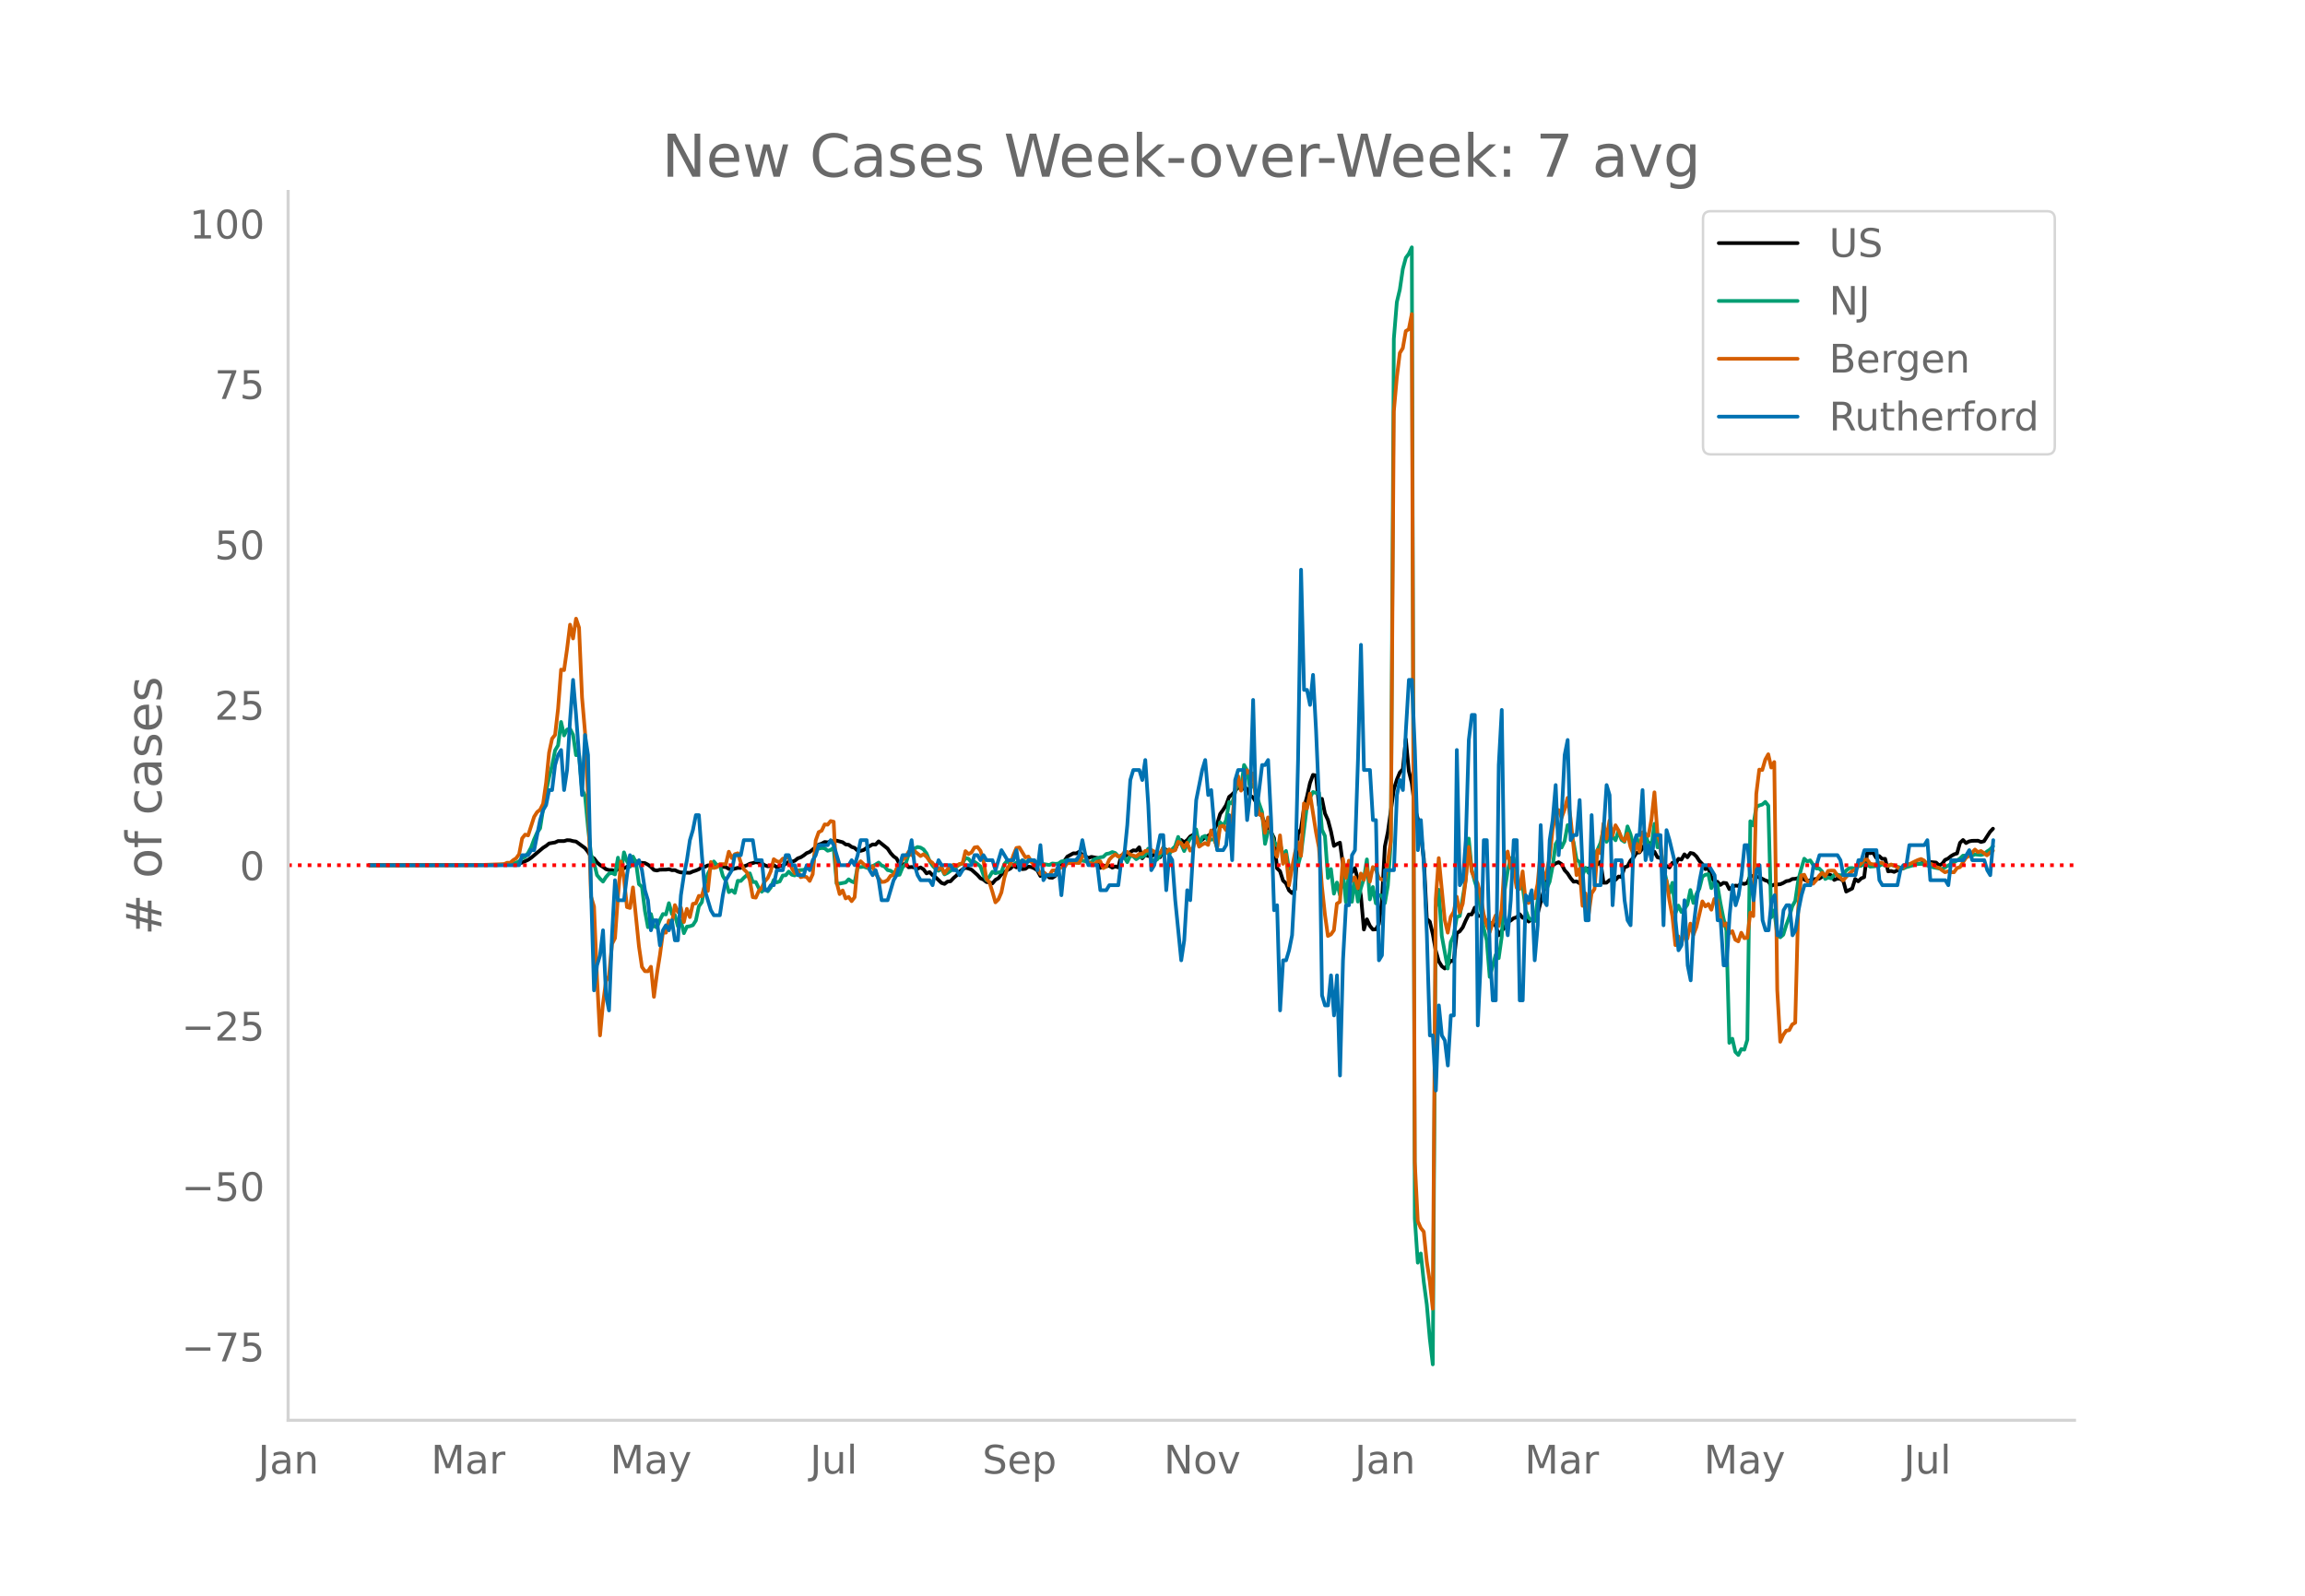 <svg height="864" viewBox="0 0 936 648" width="1248" xmlns="http://www.w3.org/2000/svg" xmlns:xlink="http://www.w3.org/1999/xlink"><defs><style>*{stroke-linecap:butt;stroke-linejoin:round}</style></defs><g id="figure_1"><path d="M0 648h936V0H0z" style="fill:#fff" id="patch_1"/><g id="axes_1"><path d="M117 576.72h725.4V77.76H117z" style="fill:none" id="patch_2"/><path clip-path="url(#pbeff09cad0)" d="m149.973 351.329 52.318-.114 6.084-.24 1.216-.1 1.217-.226 1.217-.374 2.433-1.12 1.217-.823 4.867-4.087 1.216-.754 1.217-.987 2.433-.414 1.217-.571 2.434.015 1.216-.372 1.217.059 1.217.326 1.216.18 2.434 1.775 1.217.878 1.216 1.569 1.217 1.974 1.217.632 1.216 1.655 1.217 1.075 1.217.757 1.216.915 1.217.354 1.217-.007 1.217.379 1.216-.769 1.217-.28 1.217-.066 1.216-.595 1.217-.816 1.217-1.059 1.217-.364 1.216.66 1.217-.035 1.217.122 1.216.633 1.217.908 1.217 1.24 1.216.227 1.217-.336 2.434-.017 1.216-.174 1.217.402 1.217-.037 1.216.593 1.217.352 3.65.161 1.217-.557 1.217-.385 1.216-.513 1.217-.97 1.217-.009 1.216-.6 1.217-.032 2.434.137 1.216-.263 1.217.786 1.217.086 1.216.71 1.217.225 2.434-.647 1.216.047 1.217-.627 1.217-.45 1.216-.632 1.217-.264 1.217-.387 2.433.525 1.217.736 1.217.44 2.433-.465 1.217.837 1.216-.42 1.217-.287 1.217-.635 1.217-.915 1.216.007 1.217-.371 1.217-.97 1.216-.44 1.217-.764 1.217-.957 1.216-.464 3.65-2.964 1.217-.407 1.217-.667 1.217.15 1.216-.358 2.434-.331 2.433.638 1.217.893 1.217.137 1.216.866 1.217.398 1.217 1.14 1.216.063 1.217-.341 1.217-.883 2.433-1.39 1.217.068 1.217-1.3 3.65 2.94 1.217 1.807 1.216 1.343 1.217.85 1.217 2.435 1.216.011 1.217-.294 1.217 1.42 1.216-.11 1.217.208 1.217.494 1.217-.524 1.216.798 1.217 1.619 1.217-.526 1.216 1.247 1.217.84 2.434 2.322 1.216.396 1.217-.948 1.217-.126 1.216-1.29 1.217-1.064 1.217-1.544 1.216-.905 1.217-.71 1.217.33 1.217.458 2.433 2.185 1.217 1.34 1.216.52 1.217.994 1.217.139 1.217.392 1.216-1.42 1.217-.69 1.217-1.539 2.433-1.769 1.217-.6 1.216-1.237 1.217.77 1.217-1.01 1.217 1.721 1.216-.136 1.217-.907 1.217.22 1.216.513 1.217.84 1.217 2.265 1.217-1.561 2.433 2.177 1.217.09 1.216-.77 1.217-2.613 1.217-2.878 1.216-.572 1.217-1.768 2.434-1.328 1.216.038 1.217-.72 1.217 1.373 1.216.414 1.217.834 1.217-.496 2.433.442 1.217 4.044 1.217-.922 1.216.2 1.217-.15 1.217.76 1.216-.476 1.217.36 1.217-4.836 1.217.81 1.216-1.186 1.217-.992 1.217-.724 1.216.138 1.217-1.356 1.217 4.474 1.217-1.402 1.216.467 1.217.113 1.217-.694 1.216.312 1.217.751 1.217-3.609 1.216.605 1.217.278 1.217-.091 1.217-.378 1.216-2.802 1.217-.99 1.217.932 1.216-.86 1.217-1.505 1.217-.653 1.217.03 1.216 2.29 1.217-.3 1.217-1.154 1.216-.48 1.217-.97 1.217-1.718 1.216-2.085 1.217-4.093 1.217-1.672 1.217-1.936 1.216-3.324 1.217-.976 1.217-1.318 1.216-1.782 1.217.978 1.217-.29 1.217.037 1.216 2.887 1.217.612 1.217 2.092 1.216 3.55 1.217 2.292 1.217 2.967 1.216 2.615 1.217.641 1.217 2.392 1.217 12.29 1.216 1.178 1.217 3.791 1.217 1.166 1.216 2.838 1.217 1.118 1.217-1.392 1.217-22.598 1.216-2.104 1.217-8.486 1.217-4.59 1.216-5.537 1.217-3.302 1.217.23 1.216 12.165 1.217-2.678 1.217 5.95 1.217 2.666 1.216 4.594 1.217 5.902 1.217-.744 1.216-.567 1.217 8.9 2.434 3.635 1.216-.485 1.217-1.706 1.217 4.783 1.216 6.429 1.217 13.715 1.217-4.149 1.216 2.667 1.217 1.49 1.217-.103 1.217-2.07 1.216-9.266 1.217-22.294 1.217-5.874 2.433-17.334 1.217-3.924 1.217-2.93 1.216-1.337 1.217-12.16 1.217 12.98 1.216 4.896 1.217 10.018 1.217 4.426 1.216 6.086 1.217 10.22 1.217 24.322 1.217 1.138 1.216 5.072 1.217 6.767 1.217 4.309 1.216 1.95 1.217.933 1.217-1.433 1.217-1.752 1.216.251 1.217-11.412 1.217-.763 1.216-1.601 1.217-2.805 1.217-2.42 1.216-.018 1.217-2.783 1.217 3.421 1.217-.105 1.216.666 1.217 1.84 1.217.927 1.216-.597 1.217 1.206 1.217 3.873 1.217-1.873 1.216-1.178 1.217-2.33 1.217-.594 1.216-.97 1.217-.342 1.217-1.266 1.216 1.473 1.217-.045 1.217 1.571 1.217-.937 1.216-.608 1.217-1.69 2.433-9.2 1.217-3.272 1.217-4.53 1.217-2.486 1.216-.894 1.217-.49 1.217.79 1.216 2.454 1.217 1.317 1.217 1.893 1.216 1.466 1.217-.109 1.217.745 1.217-4.603 1.216-1.42 1.217.094 1.217-.647 1.216-1.258 1.217.107 1.217-.994 1.217 8.524 1.216-.042 1.217-1.039 1.217-.337 1.216.228 1.217-1.349 1.217.195 1.216-3.958 1.217-.406 1.217-2.295 1.217-1.198 1.216-1.976 1.217-.16 1.217-1.6 1.216-2.095 1.217-.372 1.217 3.736 1.217.065 1.216 2.244 1.217.322 1.217 2.043 1.216 1.153 1.217.652 1.217-1.942 1.216.546 1.217-2.144 1.217.32 1.217-2.138 1.216 1.193 1.217-1.77 1.217.282 1.216 1.137 1.217 1.84 1.217 1.305 1.217 2.011 1.216-.34 1.217 3.59 1.217 1.805 1.216.078 1.217 1.286 1.217-.848 1.216.14 1.217 2.41 1.217-.81 1.217-.633 1.216.136 1.217-1.055 1.217.261 1.216-.436 1.217-2.896 3.65.615 2.434 1.264 1.216.38 1.217 1.813 1.217-.454 2.433-.17 1.217-.511 1.217-.735 1.216-.191 1.217-.685 1.217-.083 1.216-.29 1.217-.048 2.434 1.312 2.433-.774 2.433-.276 1.217-.788 2.433-1.017 1.217.47 1.217 1.877 1.217-.556 1.216.127 1.217.727 1.217 4.427 2.433-1.254 1.217-3.865 1.217.954 1.216-1.172 1.217-.522 1.217-9.85 1.216.12 1.217-.218 1.217 2.073 1.216-.705 1.217 1.14 1.217-.006 1.217 5.096 1.216-.167 1.217.38 1.217-.573 1.216-.363 3.65-2.08 1.217.01 1.217-.312 1.217.116 2.433-.5 1.217.079 1.216-.393 2.434.22 1.217 1.138 1.216-.566 1.217-1.644 1.217-.542 1.216-.998 1.217-.715 1.217-.384 1.217-4.301 1.216-1.142 1.217 1.25 1.217-.67 1.216-.251 2.434-.04 1.216.516 1.217-.312 2.434-3.783 1.216-1.295h0" style="fill:none;stroke:#000;stroke-linecap:round;stroke-width:1.5" id="line2d_1"/><path clip-path="url(#pbeff09cad0)" d="m149.973 351.328 53.535-.105 3.65-.255 2.433-.637 1.217-.604 1.217-1.244 1.216-.507 1.217-1.635 1.217-2.238 1.217-3.264 1.216-2.728 1.217-1.748 1.217-7.811 1.216-6.907 1.217-6.05 1.217-4.732 1.216-6.152 1.217-2.054 1.217-9.487 1.217 5.469 1.216-2.38 1.217-.298 1.217 2.367 1.216 8.319 1.217-.155 1.217 14.123 1.217 2.54 1.216 12.99 1.217 10.88 1.217 3.356 1.216 4.97 1.217 1.475 1.217 1.161 1.216-1.852 1.217-1.396 1.217-.234 1.217.57 1.216-6.798 1.217 6.592 1.217-8.746 1.216 3.604 1.217 2.23 1.217-4.124 1.217 2.297 1.216 8.909 1.217 1.064 1.217 9.815 1.216 6.592 1.217-5.339 1.217 4.92 1.216.511 1.217-3.06 1.217-2.384 1.217.172 1.216-4.58 1.217 4.4 1.217.402 1.216 4.577 1.217-2.15 1.217 4.953 1.217-2.644 1.216-.176 1.217-.423 1.217-1.882 1.216-5.775 1.217-1.693 1.217-7.132 1.216-4.396 1.217-2.222 1.217-2.782 1.217 1.475 1.216-.03 1.217 4.439 1.217 2.003 1.216 4.572 1.217-.776 1.217 1.107 1.217-4.937 1.216.076 1.217-1.266 1.217-1.077 1.216-.758 1.217 3.516 1.217.02 1.216 2.456 1.217 1.48 1.217-1.362 1.217 1.186 1.216-1.543 1.217-3.071 1.217.984 1.216-.381 1.217-2.393 1.217-.121 1.217-1.476 1.216 1.258 1.217.31 1.217-2.091 2.433-.168 1.217-.679 1.216.117 1.217-.645 1.217-7.627 1.217.176 1.216-.226 1.217.13 1.217.98 1.216-.335 1.217-.93 1.217 14.592 1.217.004 2.433-.461 1.217-1.266 1.216.855 1.217.47 1.217-6.408 1.216.109 1.217-.16 2.434.814 1.216-1.065 1.217-.616 1.217-.8 1.216 1.173 1.217.453 1.217 1.425 1.217.247 2.433 1.756 1.217-.113 1.216-3 1.217-1.334 1.217-3.796 2.433-2.527 1.217-.612 1.217.239 1.216.737 1.217 1.651 1.217 3.018 1.216 1.902 1.217 1.329 1.217.762 1.217-.871 1.216 2.355 1.217-.6 4.867-3.377 1.216-.47 1.217-2.262 1.217.373 1.217 1.483 1.216-.251 1.217.842 1.217 1.023 1.216 3.511 1.217 2.054 1.217-1.43 1.217-1.952 1.216.59 1.217-.351 1.217-.197 1.216-3.198 1.217-1.458 1.217 1.806 1.216-.033 1.217-.885 1.217-.238 1.217-.65 1.216.57 1.217-.096 1.217-.654 3.65 1.446 3.65.595 1.217-.62 1.216.142 1.217-.08 1.217-.888 1.216-.168 1.217-.415 1.217.05 1.217.47 1.216-.712 1.217-.235 1.217.708 1.216.18 1.217.629 1.217-.201 1.217-1.161 2.433-.83 1.217-.167 1.216-1.182 1.217-.23 1.217-.55 1.216.386 1.217 1.328 1.217.901 1.217-.599 1.216 2.091 1.217-2.657 1.217.281 1.216 1.173 1.217-.825 1.217-.025 1.217-.78 1.216-2.636 1.217 4.237 1.217.754 1.216-.64 1.217-1.673 1.217-3.206 2.433 2.925 1.217-2.17 1.217-1.216 1.216-3.792 2.434 5.737 1.216-2.762 1.217-2.3 1.217-.826 1.217-2.917 1.216 6.374 1.217-3.185 1.217-.536 1.216 2.02 1.217-.558 1.217-.1 1.216 3.126 1.217-9.995 1.217 1.442 1.217-2.255 1.216-7.442 1.217.632 2.433-9.09 1.217 2.884 1.217-9.45 1.217 2.217 1.216 7.14 1.217-1.537 1.217 3.52 1.216 4.22 1.217 3.5 1.217 12.97 1.216-5.034h1.217l1.217 4.124 1.217 1.672 1.216-1.006 1.217 4.958 1.217-1.848 1.216 7.346 1.217-.343 1.217-1.002 1.217-.122 1.216-4.605 2.434-19.734 1.216-3.202 1.217-2.259 1.217.352 1.216-.029 1.217 15.007 1.217 2.54 1.217 17.043 1.216-3.612 1.217 9.974 1.217-4.518 1.216 4.995 1.217-9.466 1.217 12.425 1.217-12.14 1.216 11.993 1.217-8.997 1.217 8.926 1.216-5.507 1.217-3.847 1.217-7.782 1.216 16.243 1.217-5.028 1.217 6.633 1.217-3.356 1.216.239 1.217 3.03 1.217-7.142 1.216-17.621 1.217-204.401 1.217-14.89 1.217-5.133 1.216-8.344 1.217-4.522 1.217-1.626 1.216-2.623 1.217 394.356 1.217 17.957 1.216-3.738 1.217 11.608 1.217 9.12 1.217 13.879 1.216 10.418 1.217-185.526 1.217-7.204 1.216 18.712 2.434 13.267 1.217-10.732 1.216-2.707 1.217-7.434 1.217-.453 2.433-14.885 1.217-16.558 1.216 12.669 1.217 4.693 1.217 3.847 2.433 15.275 1.217 4.84 1.217 14.852 2.433-8.96 1.217 1.367 1.217-8.604 1.216-19.1 1.217-7.645 1.217-5.288 1.216-.046 1.217 9.253 1.217.679 1.216 1.554 1.217 9.723 1.217 3.13 1.217.796 1.216.529 1.217-8.495 1.217-9.953 1.216 2.225 1.217 3.06 1.217-2.846 1.217-6.324 1.216-8.951 1.217-2.079 1.217 3.441 1.216-2.54 1.217-6.554 1.217 2.854 1.216 4.166 1.217 6.998 1.217.96 1.217 5.334 1.216-2.958 1.217 2.05 1.217-4.204 1.216-2.888 1.217-2.338 1.217-2.766 1.217-5.657 1.216 5.221 1.217-1.898 1.217-.155 1.216 1.433 1.217-3.759 1.217 3.612 1.216.78 1.217-6.265 1.217 3.155 1.217 4.97 1.216-4.32 1.217 5.385 1.217-5.611 1.216-.591 1.217 4.258 1.217.888 1.217-9.186 1.216 9.542 1.217-.092 1.217 8.26 2.433 10.439 1.217-4.195 1.216 12.32 1.217-3.075 1.217 2.619 1.217-1.216 1.216-1.822 1.217-5.88 1.217 5.243 1.216-3.613 1.217-2.196 1.217-4.899 1.217-.737 1.216-.26 1.217 5.687 1.217-2.473 1.216 1.148 1.217 7.271 1.217 6.127 1.216 5.1 1.217 45.658 1.217-1.677 1.217 5.348 1.216 1.249 1.217-2.39 1.217.231 1.216-4.018 1.217-88.742 1.217 1.697 1.217-7.468 1.216-.65 1.217-.364 1.217-1.069 1.216 1.521 1.217 45.34 1.217-2.838 1.216 10.314 1.217.645 1.217-1.03 1.217-3.92 1.216-3.306 1.217-4.304 1.217-2.208 1.216-8.386 1.217-4.685 1.217-4.077 1.217 1.106 1.216-.427 1.217 1.852 1.217 1.425 1.216.029 1.217 1.257 1.217 2.997 1.216-.608 1.217.365 1.217-1.43 1.217-.104 1.216.306 1.217-.227 1.217-1.73 1.216-.947 1.217-.076 1.217.352 1.217-1.123 1.216-.138 1.217-.73 1.217.193 1.216.889 2.434-.197 1.216-.071 1.217-.788 1.217.691 1.217-.046 1.216-.285 1.217.256 1.217.473 1.216.302 1.217.478 1.217-.579 2.433-.674 2.434-.692 1.216-.042 1.217.243 1.217.37 1.216.51 1.217.319 2.434.465 1.216.256 6.084-3.487 1.217-.796 1.216-1.165 3.65-.017 1.217-.49 2.433.243 1.217-.36 1.217-1.057 1.217-.775 1.216-1.337h0" style="fill:none;stroke:#009e73;stroke-linecap:round;stroke-width:1.5" id="line2d_2"/><path clip-path="url(#pbeff09cad0)" d="m149.973 351.328 45.018-.08 9.733-.36 1.217-.558 1.217.04 1.217-1.078 1.216-.759 1.217-1.677 1.217-6.428 1.216-1.518 1.217.32 2.434-7.547 1.216-1.916 1.217-.959 1.217-2.435 1.216-8.505 1.217-12.258 1.217-5.67 1.216-1.518 1.217-10.62 1.217-15.892 1.217.2 1.216-8.545 1.217-9.903 1.217 5.59 1.216-8.025 1.217 3.633 1.217 28.39 1.217 14.134 1.216 25.954 1.217 40.767 1.217 4.033 1.216 29.108 1.217 23.199 1.217-12.977 1.216-9.104 1.217-2.036 1.217-13.017 1.217-2.356 1.216-17.21 1.217-13.894 1.217 6.907 1.216 11.58 1.217.36 1.217-8.346 2.433 23.957 1.217 8.345 1.217 1.717 1.216.04 1.217-1.837 1.217 12.219 1.216-9.304 1.217-7.626 1.217-9.144h1.217l1.216-4.951 1.217 1.038 1.217-7.267 1.216 2.795 1.217-1.757 1.217 5.83 1.217-5.35 1.216 3.353 1.217-5.39 1.217-.2 1.216-3.034 1.217.12 1.217-4.592 1.216 2.475 1.217-11.739 1.217 2.396 1.217-.32 1.216-1.237 2.434.04 1.216-5.071 1.217 2.595 1.217-1.597 1.217-.36 1.216 3.834 1.217 2.635 1.217 1.198 1.216 3.234 1.217 6.908 1.217.2 1.216-2.716 1.217-1.357 1.217-2.516 1.217-1.397 1.216-2.715 1.217-4.912 1.217.839 1.216.32 1.217-1.358 1.217-.32 1.217-.559 1.216 4.712 1.217 2.036 1.217-.998 1.216 2.635 1.217-.319 1.217.28 1.216 1.557 1.217-2.715 1.217-13.696 1.217-3.394 1.216-.599 1.217-2.555 1.217.12 1.216-1.478 1.217.28 1.217 24.676 1.217 4.711 1.216-1.477 1.217 3.234 1.217-.599 1.216 1.717 1.217-1.597 1.217-13.137 1.216-1.477 1.217 1.158 1.217.918 1.217.759 1.216-.879 1.217 2.955 1.217 1.997 1.216 1.517 1.217-.12 1.217-.639 1.217-1.757 1.216-.28 1.217-2.634 1.217-1.518 1.216-2.116 1.217-.958 1.217-2.236 1.216 1.357 1.217-1.637 2.434 1.997 1.216-.719 1.217.998 1.217 1.597 1.216.919 1.217 1.876 1.217.64 1.217-.88 1.216 2.636 1.217-1.717 2.433-1.837 1.217.56 1.217-.879 1.216-.08 1.217-5.11 1.217 1.197 1.217-.639 1.216-2.036 1.217-.2 1.217 1.518 1.216 3.913 1.217 7.586 1.217 1.318 1.217 3.873 1.216 4.272 1.217-1.198 1.217-2.835 1.216-6.029 1.217-3.833 1.217-1.597 1.216-3.674 1.217-2.914 1.217-.2 2.433 4.033 1.217-.36 1.217 2.196 2.433 2.516 1.217 2.356 1.217-.64 1.216 1.039 1.217.2 1.217-1.997 1.216-.08 2.434-1.158 1.216.04 1.217-1.836 1.217.08 1.217-.36 1.216.24 1.217.04 1.217-2.955 1.216.32 1.217 2.555 1.217.24 1.217.399 1.216-1.118 1.217-.16 1.217 2.795 1.216-.639 1.217-2.795 1.217-1.278 1.216-.838 1.217.838 1.217-.12 1.217-1.557 1.216-.2 1.217 1.079 2.433.758 1.217-.998 1.217-.04 1.217-1.198 1.216-.12 1.217-.279 1.217.639 1.216.918 1.217-.359 1.217-2.036 1.216 2.036 1.217-1.437 1.217.758 1.217-.439 1.216-3.394 1.217.52 1.217 1.796 1.216-1.957 1.217 3.235 1.217-1.158 1.217-4.313 1.216 3.873 1.217-.838 1.217-.639 1.216.759 1.217-5.87 1.217 2.516 1.216 4.671 1.217-8.744 1.217-.36 1.217 1.797 1.216-3.913 1.217.72 1.217-13.377 1.216-5.39 1.217 5.91 1.217-5.67 1.217-2.596 1.216 1.437 1.217-.2 1.217 10.741 1.216 5.99 1.217-.12 1.217 7.586 1.216-6.308 1.217 5.79 1.217 7.825 1.217 2.396 1.216-8.704 1.217 11.54 1.217-3.754 1.216 12.537 1.217-6.987 1.217-6.19 1.217-4.391 1.216 5.59 1.217-21.362 1.217 2.116 1.216-6.07 2.434 15.533 1.216 6.389 1.217 15.812 1.217 11.38 1.217 8.704 1.216-.64 1.217-1.716 1.217-10.78 1.216-.76 1.217-17.448 1.217 7.746 1.217-6.988 1.216 8.266 1.217-1.518 1.217 4.472 1.216-5.989 1.217 2.516 1.217-4.912 1.216 5.71 1.217-5.95 1.217.999 1.217 3.394 1.216.679 1.217.479 1.217-7.587 1.216-8.704 1.217-174.25 1.217-13.815 1.217-9.942 1.216-1.956 1.217-6.948 1.217-.719 1.216-6.189 1.217 344.266 1.217 24.117 1.216 2.755 1.217 1.518 1.217 12.098 1.217 7.986 1.216 11.18 1.217-166.344 1.217-16.65 2.433 25.115 1.217 5.151 1.217-6.428 1.216-2.037 1.217-6.109 1.217 6.389 1.216-3.554 1.217-9.663 1.217-13.416 1.216 10.062 1.217 2.596 1.217 2.196 1.217 5.15 1.216 7.387 1.217 4.273 1.217 2.955 1.216-3.794 1.217-2.994 1.217 4.312 1.217-6.748 1.216-19.885 1.217-3.633 1.217 6.508 1.216.839 1.217 7.347 1.217.519 1.216-7.147 1.217 12.178 1.217.679 1.217-2.157 1.216.2 1.217-5.79 1.217-13.096 1.216 11.46 1.217-3.195 1.217-5.75 1.217-11.5 1.216-6.028 1.217-1.917 1.217 3.114 1.216-3.314 1.217-4.751 1.217 8.465 2.433 22.919 1.217-2.556 1.217 15.014 1.216-5.031 1.217 8.784 1.217-8.744 1.216-1.837 1.217-15.812 1.217 1.278 1.217-12.059 1.216 6.11 1.217-7.308 1.217 6.07 1.216-4.153 1.217 2.076 1.217 2.955 1.216 1.318 1.217-2.955 1.217 5.31 1.217 3.075 1.216-4.352 1.217 3.234 1.217-7.826 1.216.998 1.217.48 1.217-6.589 1.217-11.1 1.216 16.61 1.217 4.113 1.217 13.616 1.216 1.437 1.217 8.106 1.217 6.468 1.216 11.7 1.217-3.554 1.217 3.154 1.217-4.832 1.216 2.596 1.217-6.11 1.217 4.553 1.216-3.115 2.434-10.461 1.217 2.036 1.216-.958 1.217 2.316 1.217-4.352 1.216.519 1.217 6.668 1.217 3.593 1.216-.878 1.217 4.073 1.217-.919 1.217 3.474 1.216.679 1.217-3.514 1.217 2.196 1.216-.12 1.217-10.221 1.217 1.397 1.217-49.631 1.216-9.863 1.217.16 1.217-4.193 1.216-2.196 1.217 5.39 1.217-2.235 1.216 92.515 1.217 21.082 1.217-2.755 1.217-1.757 1.216-.2 1.217-2.315 1.217-.719 1.216-46.477 1.217-13.336 1.217-.28 1.217 2.516 1.216.32 1.217.798 1.217-1.398 1.216-1.797 1.217-1.237 1.217 1.357 1.216-2.116 1.217-.12 1.217.04 1.217 1.797 1.216.958 1.217 1.198 1.217-1.437 1.216-1.238 1.217-1.078 1.217-.56 1.217-1.397 1.216-1.158 1.217-1.357 1.217-.28 1.216 1.717 1.217.28 1.217-.12 1.216-.6 1.217.12 1.217.84 1.217.399 1.216-.6 1.217.44 1.217.559 1.216.958 1.217-.559 1.217-1.318 1.217-.12 2.433-1.237 1.217-.56 1.216-.398 1.217.598 1.217 1.478 1.216-.2 1.217.48 1.217.918 1.217.28 1.216.997 1.217.839 1.217-.4 1.216.36 1.217.04 1.217-1.717 1.217-.36 2.433-3.833 1.217-.718 2.433-2.596 1.217 1.039 1.216-.44 2.434 1.757 1.217-1.038 1.216-.878h0" style="fill:none;stroke:#d55e00;stroke-linecap:round;stroke-width:1.5" id="line2d_3"/><path clip-path="url(#pbeff09cad0)" d="M149.973 351.328h60.835l1.217-4.067h2.433l1.217-2.034h1.217l2.433-12.202 1.217-4.067 1.216-2.034 1.217-6.1h1.217l1.216-10.169 1.217-4.067 1.217-2.034 1.217 16.27 1.216-8.135 1.217-20.336 1.217-16.27 1.216 14.236 2.434 32.538 1.217-24.404 1.216 8.135 1.217 54.908 1.217 40.673 1.216-10.168 1.217-4.067 1.217-10.169 1.216 26.438 1.217 6.1 1.217-30.504 1.217-22.37 1.216 8.135h2.434l1.216-10.169 1.217-8.134 1.217 4.067h1.217l1.216-2.034 1.217 4.068 1.217 8.134 1.216 4.068 1.217 12.201 1.217-4.067h1.216l1.217 10.168 1.217-6.1 1.217-2.034 1.216 2.033 1.217-4.067 1.217 8.135h1.216l1.217-18.303 1.217-8.135 1.217-6.1 1.216-8.135 1.217-4.067 1.217-6.101h1.216l1.217 16.269 1.217 14.235 2.433 8.135 1.217 2.033h2.433l1.217-8.134 1.217-6.101 2.433-4.067 1.217-6.101h2.433l1.217-6.101h3.65l1.217 8.134h2.433l1.217 12.202h1.217l1.216-2.033h1.217l1.217-6.101h2.433l1.217-6.101h1.217l1.216 4.067h1.217l1.217 4.067h2.433l1.217-4.067 1.216 2.034 1.217-4.068 1.217-2.033 1.217-4.067h3.65l1.216-2.034 1.217 2.034 2.434 8.134h3.65l1.216-2.034 1.217 2.034 1.217-4.067 1.216-6.101h2.434l1.217 12.202 1.216 2.033 1.217-2.033 1.217 4.067 1.216 8.135h2.434l2.433-8.135 1.217-2.034 2.433-8.134h2.434l1.216-6.101 1.217 10.168 1.217 4.067 1.217 2.034h3.65l1.216 2.034 1.217-6.101 1.217-4.068 1.217 2.034h3.65l1.216 2.034h1.217l1.217 2.033 2.433-4.067h2.434l1.216-4.067h1.217l1.217 2.033 1.216-2.033 1.217 2.033h2.434l1.216 4.068 2.434-8.135 2.433 4.067h2.433l1.217-4.067 1.217 8.135 1.217-4.068 1.216 2.034 1.217-2.034h2.433l1.217 4.068 1.217-10.168 1.217 14.235 1.216-2.034h3.65l1.217-4.067 1.217 12.202 1.216-12.202 1.217-2.034h3.65l1.217-2.033 1.217-6.101 1.216 6.1 1.217 4.068h3.65l1.217 10.168h2.433l1.217-2.033h3.65l1.217-10.169 1.217-2.033 1.216-12.202 1.217-18.303 1.217-4.067h2.433l1.217 4.067 1.217-8.134 1.216 18.302 1.217 26.438 1.217-2.034 2.433-12.202h1.217l1.216 22.37 1.217-14.235 1.217 2.033 1.217 16.27 2.433 24.403 1.217-8.134 1.216-20.337 1.217 4.068 2.434-40.673 2.433-12.202 1.217-4.067 1.216 14.235 1.217-2.034 1.217 14.236 1.216 10.168h2.434l1.217-2.033 1.216-12.202 1.217 18.302 1.217-32.538 1.216-4.067h2.434l1.217 20.336 1.216-10.168 1.217-38.639 1.217 46.774 2.433-20.337h1.217l1.216-2.033 1.217 24.403 1.217 36.606 1.217-2.034 1.216 42.707 1.217-20.337h1.217l1.216-4.067 1.217-6.101 1.217-22.37 1.217-48.807 1.216-77.279 1.217 48.808h1.217l1.216 6.1 1.217-12.201 1.217 22.37 1.216 28.47 1.217 79.313 1.217 4.067h1.217l1.216-12.202 1.217 16.27 1.217-16.27 1.216 40.673 1.217-46.774 1.217-22.37h1.217l1.216-20.336 1.217-2.034 1.217-36.605 1.216-46.774 1.217 50.84h2.433l1.217 20.337h1.217l1.217 56.942 1.216-2.033 1.217-34.572h3.65l1.217-30.505 1.217-6.1 1.216 4.066 1.217-24.403 1.217-20.337h1.216l1.217 28.471 1.217 40.673 1.216-12.202 1.217 18.303 1.217 28.471 1.217 40.673h1.216l1.217 22.37 1.217-34.572 1.216 12.202 1.217 2.033 1.217 10.169 1.217-20.337h1.216l1.217-107.783 1.217 54.909 1.216-2.034 1.217-16.27 1.217-40.672 1.216-10.168h1.217l1.217 126.086 1.217-26.438 1.216-48.807h1.217l1.217 44.74 1.216 20.336h1.217l1.217-95.58 1.217-22.37 1.216 83.378 1.217 8.135 1.217-14.235 1.216-24.404h1.217l1.217 65.076h1.216l1.217-42.706 1.217 2.034 1.217-4.068 1.216 28.471 1.217-14.235 1.217-40.673 1.216 30.505 1.217 2.033 1.217-26.437 1.217-8.135 1.216-14.235 1.217 28.47 1.217-16.268 1.216-24.404 1.217-6.1 1.217 40.672 1.216-2.034h1.217l1.217-14.235 1.217 28.47 1.216 20.337h1.217l1.217-42.706 1.216 28.47h2.434l1.217-22.37 1.216-18.302 1.217 4.067 1.217 44.74 1.216-18.303h2.434l1.216 16.27 1.217 8.134 1.217 2.034 1.217-32.538 1.216-4.068h1.217l1.217-18.303 1.216 28.471 1.217-6.1 1.217 6.1 1.217-10.168h2.433l1.217 36.606 1.216-38.64 1.217 4.068 2.433 10.168v22.37l1.217 12.202 1.217-2.034 1.217-18.302L685.323 392l1.217 6.1 1.217-22.37 1.216-10.167 1.217-8.135 1.217-6.1h2.433l2.434 4.066 1.216 18.303h1.217l1.217 18.303h1.216l1.217-20.337 1.217-12.201 1.217 8.134 1.216-4.067 1.217-8.135 1.217-12.201h1.216l1.217 14.235 1.217 8.135 1.217-12.202 1.216-2.034 1.217 22.37 1.217 4.067h1.216l1.217-12.201 1.217-2.034 1.216 16.269h1.217l1.217-10.168 1.217-2.034h1.216l1.217 12.202 1.217-2.034 1.216-8.134 1.217-6.101 1.217-4.067h2.433l1.217-8.135h1.217l1.216-4.067h7.3l1.217 2.033 1.217 6.101h4.867l1.217-6.1h1.216l1.217-4.068h4.867l1.216 12.202 1.217 2.034h6.084l1.216-6.101 1.217-2.034h1.217l1.217-8.134h6.083l1.217-2.034 1.216 16.269h6.084l1.217 2.034 1.216-10.169h4.867l2.434-4.067 1.216 4.067h4.867l1.217 4.068 1.217 2.033 1.216-14.235h0" style="fill:none;stroke:#0072b2;stroke-linecap:round;stroke-width:1.5" id="line2d_4"/><path clip-path="url(#pbeff09cad0)" d="M117 351.328h725.4" style="fill:none;stroke:red;stroke-dasharray:1.5,2.475;stroke-dashoffset:0;stroke-width:1.5" id="line2d_5"/><path d="M117 576.72V77.76" style="fill:none;stroke:#d3d3d3;stroke-linecap:square;stroke-linejoin:miter;stroke-width:1.25" id="patch_3"/><path d="M117 576.72h725.4" style="fill:none;stroke:#d3d3d3;stroke-linecap:square;stroke-linejoin:miter;stroke-width:1.25" id="patch_4"/><g id="matplotlib.axis_1"><g id="xtick_1"><g style="fill:#696969" transform="matrix(.16 0 0 -.16 104.79 598.378)" id="text_1"><defs><path d="M9.813 72.906h9.859V5.078q0-13.187-5-19.14-5-5.954-16.094-5.954h-3.75v8.297h3.078q6.531 0 9.219 3.672Q9.813-4.39 9.813 5.078z" id="DejaVuSans-74"/><path d="M34.281 27.484q-10.89 0-15.093-2.484-4.204-2.484-4.204-8.5 0-4.781 3.157-7.594 3.156-2.797 8.562-2.797 7.485 0 12 5.297 4.516 5.297 4.516 14.078v2zm17.922 3.72V0H43.22v8.297Q40.14 3.328 35.547.953q-4.594-2.375-11.234-2.375-8.391 0-13.36 4.719Q6 8.016 6 15.922q0 9.219 6.172 13.906 6.187 4.688 18.437 4.688h12.61v.89q0 6.203-4.078 9.594-4.078 3.39-11.453 3.39-4.688 0-9.141-1.124-4.438-1.125-8.531-3.375v8.312q4.921 1.906 9.562 2.844 4.64.953 9.031.953 11.875 0 17.735-6.156 5.86-6.14 5.86-18.64z" id="DejaVuSans-97"/><path d="M54.89 33.016V0h-8.984v32.719q0 7.765-3.031 11.61-3.031 3.858-9.078 3.858-7.281 0-11.484-4.64-4.204-4.625-4.204-12.64V0H9.08v54.688h9.03v-8.5q3.235 4.937 7.594 7.374Q30.078 56 35.797 56q9.422 0 14.25-5.828 4.844-5.828 4.844-17.156z" id="DejaVuSans-110"/></defs><use xlink:href="#DejaVuSans-74"/><use x="29.492" xlink:href="#DejaVuSans-97"/><use x="90.771" xlink:href="#DejaVuSans-110"/></g></g><g id="xtick_2"><g style="fill:#696969" transform="matrix(.16 0 0 -.16 175.03 598.378)" id="text_2"><defs><path d="M9.813 72.906h14.703l18.593-49.61 18.703 49.61h14.704V0H66.89v64.016l-18.797-50h-9.907l-18.796 50V0H9.813z" id="DejaVuSans-77"/><path d="M41.11 46.297q-1.516.875-3.297 1.281Q36.03 48 33.89 48q-7.625 0-11.703-4.953-4.079-4.953-4.079-14.234V0H9.08v54.688h9.03v-8.5q2.844 4.984 7.375 7.39Q30.031 56 36.531 56q.922 0 2.047-.125 1.125-.11 2.484-.36z" id="DejaVuSans-114"/></defs><use xlink:href="#DejaVuSans-77"/><use x="86.279" xlink:href="#DejaVuSans-97"/><use x="147.559" xlink:href="#DejaVuSans-114"/></g></g><g id="xtick_3"><g style="fill:#696969" transform="matrix(.16 0 0 -.16 247.803 598.378)" id="text_3"><defs><path d="M32.172-5.078q-3.797-9.766-7.422-12.735-3.61-2.984-9.656-2.984H7.906v7.516h5.282q3.703 0 5.75 1.765Q21-9.766 23.483-3.219l1.61 4.094-22.11 53.813H12.5l17.094-42.766 17.093 42.766h9.516z" id="DejaVuSans-121"/></defs><use xlink:href="#DejaVuSans-77"/><use x="86.279" xlink:href="#DejaVuSans-97"/><use x="147.559" xlink:href="#DejaVuSans-121"/></g></g><g id="xtick_4"><g style="fill:#696969" transform="matrix(.16 0 0 -.16 328.91 598.378)" id="text_4"><defs><path d="M8.5 21.578v33.11h8.984V21.922q0-7.766 3.016-11.656 3.031-3.875 9.094-3.875 7.265 0 11.484 4.64 4.234 4.64 4.234 12.656v31h8.985V0h-8.984v8.406Q42.047 3.422 37.718 1q-4.313-2.422-10.032-2.422-9.421 0-14.312 5.86Q8.5 10.296 8.5 21.578zM31.11 56z" id="DejaVuSans-117"/><path d="M9.422 75.984h8.984V0H9.422z" id="DejaVuSans-108"/></defs><use xlink:href="#DejaVuSans-74"/><use x="29.492" xlink:href="#DejaVuSans-117"/><use x="92.871" xlink:href="#DejaVuSans-108"/></g></g><g id="xtick_5"><g style="fill:#696969" transform="matrix(.16 0 0 -.16 398.918 598.378)" id="text_5"><defs><path d="M53.516 70.516V60.89q-5.61 2.687-10.594 4-4.984 1.328-9.625 1.328-8.047 0-12.422-3.125t-4.375-8.89q0-4.845 2.906-7.313 2.907-2.453 11.016-3.97l5.953-1.218q11.031-2.11 16.281-7.406 5.25-5.297 5.25-14.172 0-10.61-7.11-16.078-7.093-5.469-20.812-5.469-5.172 0-11.015 1.172Q13.14.922 6.89 3.219v10.156q6-3.36 11.765-5.078 5.766-1.703 11.328-1.703 8.438 0 13.032 3.312 4.593 3.328 4.593 9.485 0 5.359-3.297 8.39-3.296 3.032-10.812 4.547L27.484 33.5q-11.03 2.188-15.968 6.875-4.922 4.688-4.922 13.047 0 9.672 6.812 15.234 6.813 5.563 18.766 5.563 5.14 0 10.453-.938 5.328-.922 10.89-2.765z" id="DejaVuSans-83"/><path d="M56.203 29.594v-4.39H14.891q.593-9.282 5.593-14.142 5-4.859 13.938-4.859 5.172 0 10.031 1.266 4.86 1.265 9.656 3.812v-8.5Q49.266.734 44.187-.344 39.11-1.422 33.892-1.422q-13.094 0-20.735 7.61-7.64 7.625-7.64 20.625 0 13.421 7.25 21.296Q20.016 56 32.328 56q11.031 0 17.453-7.11 6.422-7.093 6.422-19.296zm-8.984 2.64q-.094 7.36-4.125 11.75-4.032 4.407-10.672 4.407-7.516 0-12.031-4.25-4.516-4.25-5.203-11.97z" id="DejaVuSans-101"/><path d="M18.11 8.203v-29H9.077v75.484h9.031v-8.296q2.844 4.875 7.157 7.234Q29.594 56 35.594 56q9.968 0 16.187-7.906 6.235-7.907 6.235-20.797T51.78 6.484q-6.218-7.906-16.187-7.906-6 0-10.328 2.375-4.313 2.375-7.157 7.25zm30.578 19.094q0 9.906-4.079 15.547-4.078 5.64-11.203 5.64-7.14 0-11.218-5.64-4.079-5.64-4.079-15.547 0-9.906 4.078-15.547 4.079-5.64 11.22-5.64 7.124 0 11.202 5.64t4.078 15.547z" id="DejaVuSans-112"/></defs><use xlink:href="#DejaVuSans-83"/><use x="63.477" xlink:href="#DejaVuSans-101"/><use x="125" xlink:href="#DejaVuSans-112"/></g></g><g id="xtick_6"><g style="fill:#696969" transform="matrix(.16 0 0 -.16 472.602 598.378)" id="text_6"><defs><path d="M9.813 72.906h13.28l32.329-60.984v60.984h9.562V0h-13.28L19.39 60.984V0H9.813z" id="DejaVuSans-78"/><path d="M30.61 48.39q-7.22 0-11.422-5.64-4.204-5.64-4.204-15.453 0-9.813 4.172-15.453 4.188-5.64 11.453-5.64 7.188 0 11.375 5.655 4.203 5.672 4.203 15.438 0 9.719-4.203 15.406-4.187 5.688-11.375 5.688zm0 7.61q11.718 0 18.406-7.625 6.703-7.61 6.703-21.078 0-13.422-6.703-21.078-6.688-7.64-18.407-7.64-11.765 0-18.437 7.64-6.656 7.656-6.656 21.078 0 13.469 6.656 21.078Q18.844 56 30.609 56z" id="DejaVuSans-111"/><path d="M2.984 54.688H12.5L29.594 8.797l17.093 45.89h9.516L35.687 0H23.485z" id="DejaVuSans-118"/></defs><use xlink:href="#DejaVuSans-78"/><use x="74.805" xlink:href="#DejaVuSans-111"/><use x="135.986" xlink:href="#DejaVuSans-118"/></g></g><g id="xtick_7"><g style="fill:#696969" transform="matrix(.16 0 0 -.16 550.103 598.378)" id="text_7"><use xlink:href="#DejaVuSans-74"/><use x="29.492" xlink:href="#DejaVuSans-97"/><use x="90.771" xlink:href="#DejaVuSans-110"/></g></g><g id="xtick_8"><g style="fill:#696969" transform="matrix(.16 0 0 -.16 619.128 598.378)" id="text_8"><use xlink:href="#DejaVuSans-77"/><use x="86.279" xlink:href="#DejaVuSans-97"/><use x="147.559" xlink:href="#DejaVuSans-114"/></g></g><g id="xtick_9"><g style="fill:#696969" transform="matrix(.16 0 0 -.16 691.9 598.378)" id="text_9"><use xlink:href="#DejaVuSans-77"/><use x="86.279" xlink:href="#DejaVuSans-97"/><use x="147.559" xlink:href="#DejaVuSans-121"/></g></g><g id="xtick_10"><g style="fill:#696969" transform="matrix(.16 0 0 -.16 773.007 598.378)" id="text_10"><use xlink:href="#DejaVuSans-74"/><use x="29.492" xlink:href="#DejaVuSans-117"/><use x="92.871" xlink:href="#DejaVuSans-108"/></g></g></g><g id="matplotlib.axis_2"><g id="ytick_1"><g style="fill:#696969" transform="matrix(.16 0 0 -.16 73.733 552.82)" id="text_11"><defs><path d="M10.594 35.5h62.593v-8.297H10.594z" id="DejaVuSans-8722"/><path d="M8.203 72.906h46.875v-4.203L28.61 0H18.312L43.22 64.594H8.203z" id="DejaVuSans-55"/><path d="M10.797 72.906h38.719v-8.312H19.828v-17.86q2.14.735 4.281 1.094 2.157.36 4.313.36 12.203 0 19.328-6.688 7.14-6.688 7.14-18.11 0-11.765-7.328-18.296-7.328-6.516-20.656-6.516-4.593 0-9.36.781-4.75.782-9.827 2.344v9.922q4.39-2.39 9.078-3.563 4.687-1.171 9.906-1.171 8.453 0 13.375 4.437 4.938 4.438 4.938 12.063 0 7.609-4.938 12.047-4.922 4.453-13.375 4.453-3.953 0-7.89-.875-3.922-.875-8.016-2.735z" id="DejaVuSans-53"/></defs><use xlink:href="#DejaVuSans-8722"/><use x="83.789" xlink:href="#DejaVuSans-55"/><use x="147.412" xlink:href="#DejaVuSans-53"/></g></g><g id="ytick_2"><g style="fill:#696969" transform="matrix(.16 0 0 -.16 73.733 487.683)" id="text_12"><defs><path d="M31.781 66.406q-7.61 0-11.453-7.5Q16.5 51.422 16.5 36.375q0-14.984 3.828-22.484 3.844-7.5 11.453-7.5 7.672 0 11.5 7.5 3.844 7.5 3.844 22.484 0 15.047-3.844 22.531-3.828 7.5-11.5 7.5zm0 7.813q12.266 0 18.735-9.703 6.468-9.688 6.468-28.141 0-18.406-6.468-28.11-6.47-9.687-18.735-9.687-12.25 0-18.718 9.688-6.47 9.703-6.47 28.109 0 18.453 6.47 28.14Q19.53 74.22 31.78 74.22z" id="DejaVuSans-48"/></defs><use xlink:href="#DejaVuSans-8722"/><use x="83.789" xlink:href="#DejaVuSans-53"/><use x="147.412" xlink:href="#DejaVuSans-48"/></g></g><g id="ytick_3"><g style="fill:#696969" transform="matrix(.16 0 0 -.16 73.733 422.545)" id="text_13"><defs><path d="M19.188 8.297h34.421V0H7.33v8.297q5.609 5.812 15.296 15.594 9.703 9.797 12.188 12.64 4.734 5.313 6.609 9 1.89 3.688 1.89 7.25 0 5.813-4.078 9.469-4.078 3.672-10.625 3.672-4.64 0-9.797-1.61-5.14-1.609-11-4.89v9.969Q13.767 71.78 18.938 73q5.188 1.219 9.485 1.219 11.328 0 18.062-5.672 6.735-5.656 6.735-15.125 0-4.5-1.688-8.531-1.672-4.016-6.125-9.485-1.218-1.422-7.765-8.187-6.532-6.766-18.453-18.922z" id="DejaVuSans-50"/></defs><use xlink:href="#DejaVuSans-8722"/><use x="83.789" xlink:href="#DejaVuSans-50"/><use x="147.412" xlink:href="#DejaVuSans-53"/></g></g><g id="ytick_4"><use xlink:href="#DejaVuSans-48" style="fill:#696969" transform="matrix(.16 0 0 -.16 97.32 357.407)" id="text_14"/></g><g id="ytick_5"><g style="fill:#696969" transform="matrix(.16 0 0 -.16 87.14 292.269)" id="text_15"><use xlink:href="#DejaVuSans-50"/><use x="63.623" xlink:href="#DejaVuSans-53"/></g></g><g id="ytick_6"><g style="fill:#696969" transform="matrix(.16 0 0 -.16 87.14 227.13)" id="text_16"><use xlink:href="#DejaVuSans-53"/><use x="63.623" xlink:href="#DejaVuSans-48"/></g></g><g id="ytick_7"><g style="fill:#696969" transform="matrix(.16 0 0 -.16 87.14 161.993)" id="text_17"><use xlink:href="#DejaVuSans-55"/><use x="63.623" xlink:href="#DejaVuSans-53"/></g></g><g id="ytick_8"><g style="fill:#696969" transform="matrix(.16 0 0 -.16 76.96 96.855)" id="text_18"><defs><path d="M12.406 8.297h16.11v55.625l-17.532-3.516v8.985l17.438 3.515h9.86V8.296H54.39V0H12.406z" id="DejaVuSans-49"/></defs><use xlink:href="#DejaVuSans-49"/><use x="63.623" xlink:href="#DejaVuSans-48"/><use x="127.246" xlink:href="#DejaVuSans-48"/></g></g><g style="fill:#696969" transform="matrix(0 -.2 -.2 0 65.573 379.813)" id="text_19"><defs><path d="M51.125 44H36.922l-4.11-16.313h14.313zm-7.328 27.781-5.078-20.265h14.265L58.11 71.78h7.813L60.89 51.516h15.234V44h-17.14l-4-16.313h15.53V20.22H53.079L48 0h-7.813l5.032 20.219H30.906L25.875 0h-7.86l5.079 20.219H7.719v7.468h17.187L29 44H13.281v7.516h17.625l4.985 20.265z" id="DejaVuSans-35"/><path d="M37.11 75.984V68.5h-8.594q-4.828 0-6.72-1.953-1.874-1.953-1.874-7.031v-4.828h14.797v-6.985H19.922V0H10.89v47.703H2.297v6.984h8.594V58.5q0 9.125 4.25 13.297 4.25 4.187 13.468 4.187z" id="DejaVuSans-102"/><path d="M48.781 52.594v-8.407q-3.812 2.11-7.64 3.157-3.828 1.047-7.735 1.047-8.75 0-13.593-5.547-4.829-5.532-4.829-15.547 0-10.016 4.829-15.563 4.843-5.53 13.593-5.53 3.907 0 7.735 1.046 3.828 1.047 7.64 3.156V2.094Q45.016.344 40.984-.531q-4.015-.89-8.562-.89-12.36 0-19.64 7.765-7.266 7.765-7.266 20.953 0 13.375 7.343 21.031Q20.22 56 33.016 56q4.14 0 8.093-.86 3.953-.843 7.672-2.546z" id="DejaVuSans-99"/><path d="M44.281 53.078v-8.5q-3.797 1.953-7.906 2.922-4.094.984-8.5.984-6.688 0-10.031-2.047-3.344-2.046-3.344-6.156 0-3.125 2.39-4.906 2.391-1.781 9.626-3.39l3.078-.688q9.562-2.047 13.593-5.781 4.032-3.735 4.032-10.422 0-7.625-6.032-12.078-6.03-4.438-16.578-4.438-4.39 0-9.156.86Q10.688.296 5.422 2v9.281q4.984-2.594 9.812-3.89 4.829-1.282 9.579-1.282 6.343 0 9.75 2.172 3.421 2.172 3.421 6.125 0 3.656-2.468 5.61-2.453 1.953-10.813 3.765l-3.125.735q-8.344 1.75-12.062 5.39-3.704 3.64-3.704 9.985 0 7.718 5.47 11.906Q16.75 56 26.811 56q4.97 0 9.36-.734 4.406-.72 8.11-2.188z" id="DejaVuSans-115"/></defs><use xlink:href="#DejaVuSans-35"/><use x="83.789" xlink:href="#DejaVuSans-32"/><use x="115.576" xlink:href="#DejaVuSans-111"/><use x="176.758" xlink:href="#DejaVuSans-102"/><use x="211.963" xlink:href="#DejaVuSans-32"/><use x="243.75" xlink:href="#DejaVuSans-99"/><use x="298.73" xlink:href="#DejaVuSans-97"/><use x="360.01" xlink:href="#DejaVuSans-115"/><use x="412.109" xlink:href="#DejaVuSans-101"/><use x="473.633" xlink:href="#DejaVuSans-115"/></g></g><g style="fill:#696969" transform="matrix(.24 0 0 -.24 268.746 71.76)" id="text_20"><defs><path d="M4.203 54.688h8.985l11.234-42.672 11.172 42.672h10.593l11.235-42.672 11.187 42.672h8.985L63.28 0H52.688L40.922 44.828 29.109 0H18.5z" id="DejaVuSans-119"/><path d="M64.406 67.281v-10.39q-4.984 4.64-10.625 6.922-5.64 2.296-11.984 2.296-12.5 0-19.14-7.64-6.641-7.64-6.641-22.094 0-14.406 6.64-22.047 6.64-7.64 19.14-7.64 6.345 0 11.985 2.296 5.64 2.297 10.625 6.938V5.609Q59.234 2.094 53.437.33q-5.78-1.75-12.218-1.75-16.563 0-26.094 10.124-9.516 10.14-9.516 27.672 0 17.578 9.516 27.703 9.531 10.14 26.094 10.14 6.531 0 12.312-1.734 5.797-1.734 10.875-5.203z" id="DejaVuSans-67"/><path d="M3.328 72.906h9.953L28.61 11.281l15.282 61.625h11.093l15.328-61.625 15.282 61.625h10.015L77.297 0H64.89L49.516 63.281 33.984 0H21.578z" id="DejaVuSans-87"/><path d="M9.078 75.984h9.031V31.11l26.813 23.578H56.39l-29-25.578L57.625 0H45.906L18.11 26.703V0H9.08z" id="DejaVuSans-107"/><path d="M4.89 31.39h26.313v-8H4.891z" id="DejaVuSans-45"/><path d="M11.719 12.406h10.297V0H11.719zm0 39.297h10.297v-12.39H11.719z" id="DejaVuSans-58"/><path d="M45.406 27.984q0 9.766-4.031 15.125-4.016 5.375-11.297 5.375-7.219 0-11.25-5.375-4.031-5.359-4.031-15.125 0-9.718 4.031-15.093t11.25-5.375q7.281 0 11.297 5.375 4.031 5.375 4.031 15.093zm8.985-21.203q0-13.953-6.203-20.765Q42-20.797 29.203-20.797q-4.734 0-8.937.703-4.203.703-8.157 2.172v8.735q3.954-2.141 7.813-3.157 3.86-1.031 7.86-1.031 8.843 0 13.234 4.61 4.39 4.609 4.39 13.937v4.453q-2.781-4.844-7.125-7.234Q33.938 0 27.875 0 17.828 0 11.672 7.656q-6.156 7.672-6.156 20.328 0 12.688 6.156 20.344Q17.828 56 27.875 56q6.063 0 10.406-2.39 4.344-2.391 7.125-7.22v8.297h8.985z" id="DejaVuSans-103"/></defs><use xlink:href="#DejaVuSans-78"/><use x="74.805" xlink:href="#DejaVuSans-101"/><use x="136.328" xlink:href="#DejaVuSans-119"/><use x="218.115" xlink:href="#DejaVuSans-32"/><use x="249.902" xlink:href="#DejaVuSans-67"/><use x="319.727" xlink:href="#DejaVuSans-97"/><use x="381.006" xlink:href="#DejaVuSans-115"/><use x="433.105" xlink:href="#DejaVuSans-101"/><use x="494.629" xlink:href="#DejaVuSans-115"/><use x="546.729" xlink:href="#DejaVuSans-32"/><use x="578.516" xlink:href="#DejaVuSans-87"/><use x="671.518" xlink:href="#DejaVuSans-101"/><use x="733.041" xlink:href="#DejaVuSans-101"/><use x="794.564" xlink:href="#DejaVuSans-107"/><use x="852.475" xlink:href="#DejaVuSans-45"/><use x="890.434" xlink:href="#DejaVuSans-111"/><use x="951.615" xlink:href="#DejaVuSans-118"/><use x="1010.795" xlink:href="#DejaVuSans-101"/><use x="1072.318" xlink:href="#DejaVuSans-114"/><use x="1107.057" xlink:href="#DejaVuSans-45"/><use x="1139.141" xlink:href="#DejaVuSans-87"/><use x="1232.143" xlink:href="#DejaVuSans-101"/><use x="1293.666" xlink:href="#DejaVuSans-101"/><use x="1355.189" xlink:href="#DejaVuSans-107"/><use x="1413.1" xlink:href="#DejaVuSans-58"/><use x="1446.791" xlink:href="#DejaVuSans-32"/><use x="1478.578" xlink:href="#DejaVuSans-55"/><use x="1542.201" xlink:href="#DejaVuSans-32"/><use x="1573.988" xlink:href="#DejaVuSans-97"/><use x="1635.268" xlink:href="#DejaVuSans-118"/><use x="1694.447" xlink:href="#DejaVuSans-103"/></g><g id="legend_1"><path d="M694.75 184.5H831.2q3.2 0 3.2-3.2V88.96q0-3.2-3.2-3.2H694.75q-3.2 0-3.2 3.2v92.34q0 3.2 3.2 3.2z" style="fill:none;opacity:.8;stroke:#ccc;stroke-linejoin:miter" id="patch_5"/><path d="M697.95 98.718h32" style="fill:none;stroke:#000;stroke-linecap:round;stroke-width:1.5" id="line2d_6"/><g style="fill:#696969" transform="matrix(.16 0 0 -.16 742.75 104.317)" id="text_21"><defs><path d="M8.688 72.906h9.921V28.61q0-11.718 4.235-16.875 4.25-5.14 13.781-5.14 9.469 0 13.719 5.14 4.25 5.157 4.25 16.875v44.297H64.5V27.391q0-14.25-7.063-21.532-7.046-7.28-20.812-7.28-13.828 0-20.89 7.28-7.047 7.282-7.047 21.532z" id="DejaVuSans-85"/></defs><use xlink:href="#DejaVuSans-85"/><use x="73.193" xlink:href="#DejaVuSans-83"/></g><path d="M697.95 122.203h32" style="fill:none;stroke:#009e73;stroke-linecap:round;stroke-width:1.5" id="line2d_8"/><g style="fill:#696969" transform="matrix(.16 0 0 -.16 742.75 127.802)" id="text_22"><use xlink:href="#DejaVuSans-78"/><use x="74.805" xlink:href="#DejaVuSans-74"/></g><path d="M697.95 145.688h32" style="fill:none;stroke:#d55e00;stroke-linecap:round;stroke-width:1.5" id="line2d_10"/><g style="fill:#696969" transform="matrix(.16 0 0 -.16 742.75 151.287)" id="text_23"><defs><path d="M19.672 34.813V8.108H35.5q7.953 0 11.781 3.297 3.844 3.297 3.844 10.078 0 6.844-3.844 10.078-3.828 3.25-11.781 3.25zm0 29.984V42.828h14.61q7.218 0 10.75 2.703 3.546 2.719 3.546 8.282 0 5.515-3.547 8.25-3.531 2.734-10.75 2.734zm-9.86 8.11h25.204q11.28 0 17.375-4.688Q58.5 63.53 58.5 54.89q0-6.703-3.125-10.657-3.125-3.953-9.188-4.922 7.282-1.562 11.313-6.53 4.031-4.954 4.031-12.376 0-9.765-6.64-15.093Q48.25 0 35.984 0H9.812z" id="DejaVuSans-66"/></defs><use xlink:href="#DejaVuSans-66"/><use x="68.604" xlink:href="#DejaVuSans-101"/><use x="130.127" xlink:href="#DejaVuSans-114"/><use x="169.49" xlink:href="#DejaVuSans-103"/><use x="232.967" xlink:href="#DejaVuSans-101"/><use x="294.49" xlink:href="#DejaVuSans-110"/></g><path d="M697.95 169.173h32" style="fill:none;stroke:#0072b2;stroke-linecap:round;stroke-width:1.5" id="line2d_12"/><g style="fill:#696969" transform="matrix(.16 0 0 -.16 742.75 174.773)" id="text_24"><defs><path d="M44.39 34.188q3.172-1.079 6.172-4.594 3-3.516 6.032-9.672L66.609 0H56l-9.313 18.703q-3.624 7.328-7.015 9.719-3.39 2.39-9.25 2.39h-10.75V0h-9.86v72.906h22.266q12.5 0 18.656-5.234 6.157-5.219 6.157-15.766 0-6.89-3.203-11.437-3.204-4.532-9.297-6.282zM19.673 64.797V38.922h12.406q7.125 0 10.766 3.297 3.64 3.297 3.64 9.687 0 6.39-3.64 9.64-3.64 3.25-10.766 3.25z" id="DejaVuSans-82"/><path d="M18.313 70.219V54.688h18.5v-6.985h-18.5V18.016q0-6.688 1.828-8.594 1.828-1.906 7.453-1.906h9.218V0h-9.218q-10.407 0-14.36 3.875-3.953 3.89-3.953 14.14v29.688H2.687v6.984h6.594V70.22z" id="DejaVuSans-116"/><path d="M54.89 33.016V0h-8.984v32.719q0 7.765-3.031 11.61-3.031 3.858-9.078 3.858-7.281 0-11.484-4.64-4.204-4.625-4.204-12.64V0H9.08v75.984h9.03V46.188q3.235 4.937 7.594 7.374Q30.078 56 35.797 56q9.422 0 14.25-5.828 4.844-5.828 4.844-17.156z" id="DejaVuSans-104"/><path d="M45.406 46.39v29.594h8.985V0h-8.985v8.203Q42.578 3.328 38.25.953q-4.313-2.375-10.375-2.375-9.906 0-16.14 7.906-6.22 7.922-6.22 20.813 0 12.89 6.22 20.797Q17.968 56 27.874 56q6.063 0 10.375-2.375 4.328-2.36 7.156-7.234zm-30.61-19.093q0-9.906 4.079-15.547 4.078-5.64 11.203-5.64 7.125 0 11.219 5.64 4.11 5.64 4.11 15.547 0 9.906-4.11 15.547-4.094 5.64-11.219 5.64-7.125 0-11.203-5.64-4.078-5.64-4.078-15.547z" id="DejaVuSans-100"/></defs><use xlink:href="#DejaVuSans-82"/><use x="64.982" xlink:href="#DejaVuSans-117"/><use x="128.361" xlink:href="#DejaVuSans-116"/><use x="167.57" xlink:href="#DejaVuSans-104"/><use x="230.949" xlink:href="#DejaVuSans-101"/><use x="292.473" xlink:href="#DejaVuSans-114"/><use x="333.586" xlink:href="#DejaVuSans-102"/><use x="368.791" xlink:href="#DejaVuSans-111"/><use x="429.973" xlink:href="#DejaVuSans-114"/><use x="469.336" xlink:href="#DejaVuSans-100"/></g></g></g></g><defs><clipPath id="pbeff09cad0"><path d="M117 77.76h725.4v498.96H117z"/></clipPath></defs></svg>